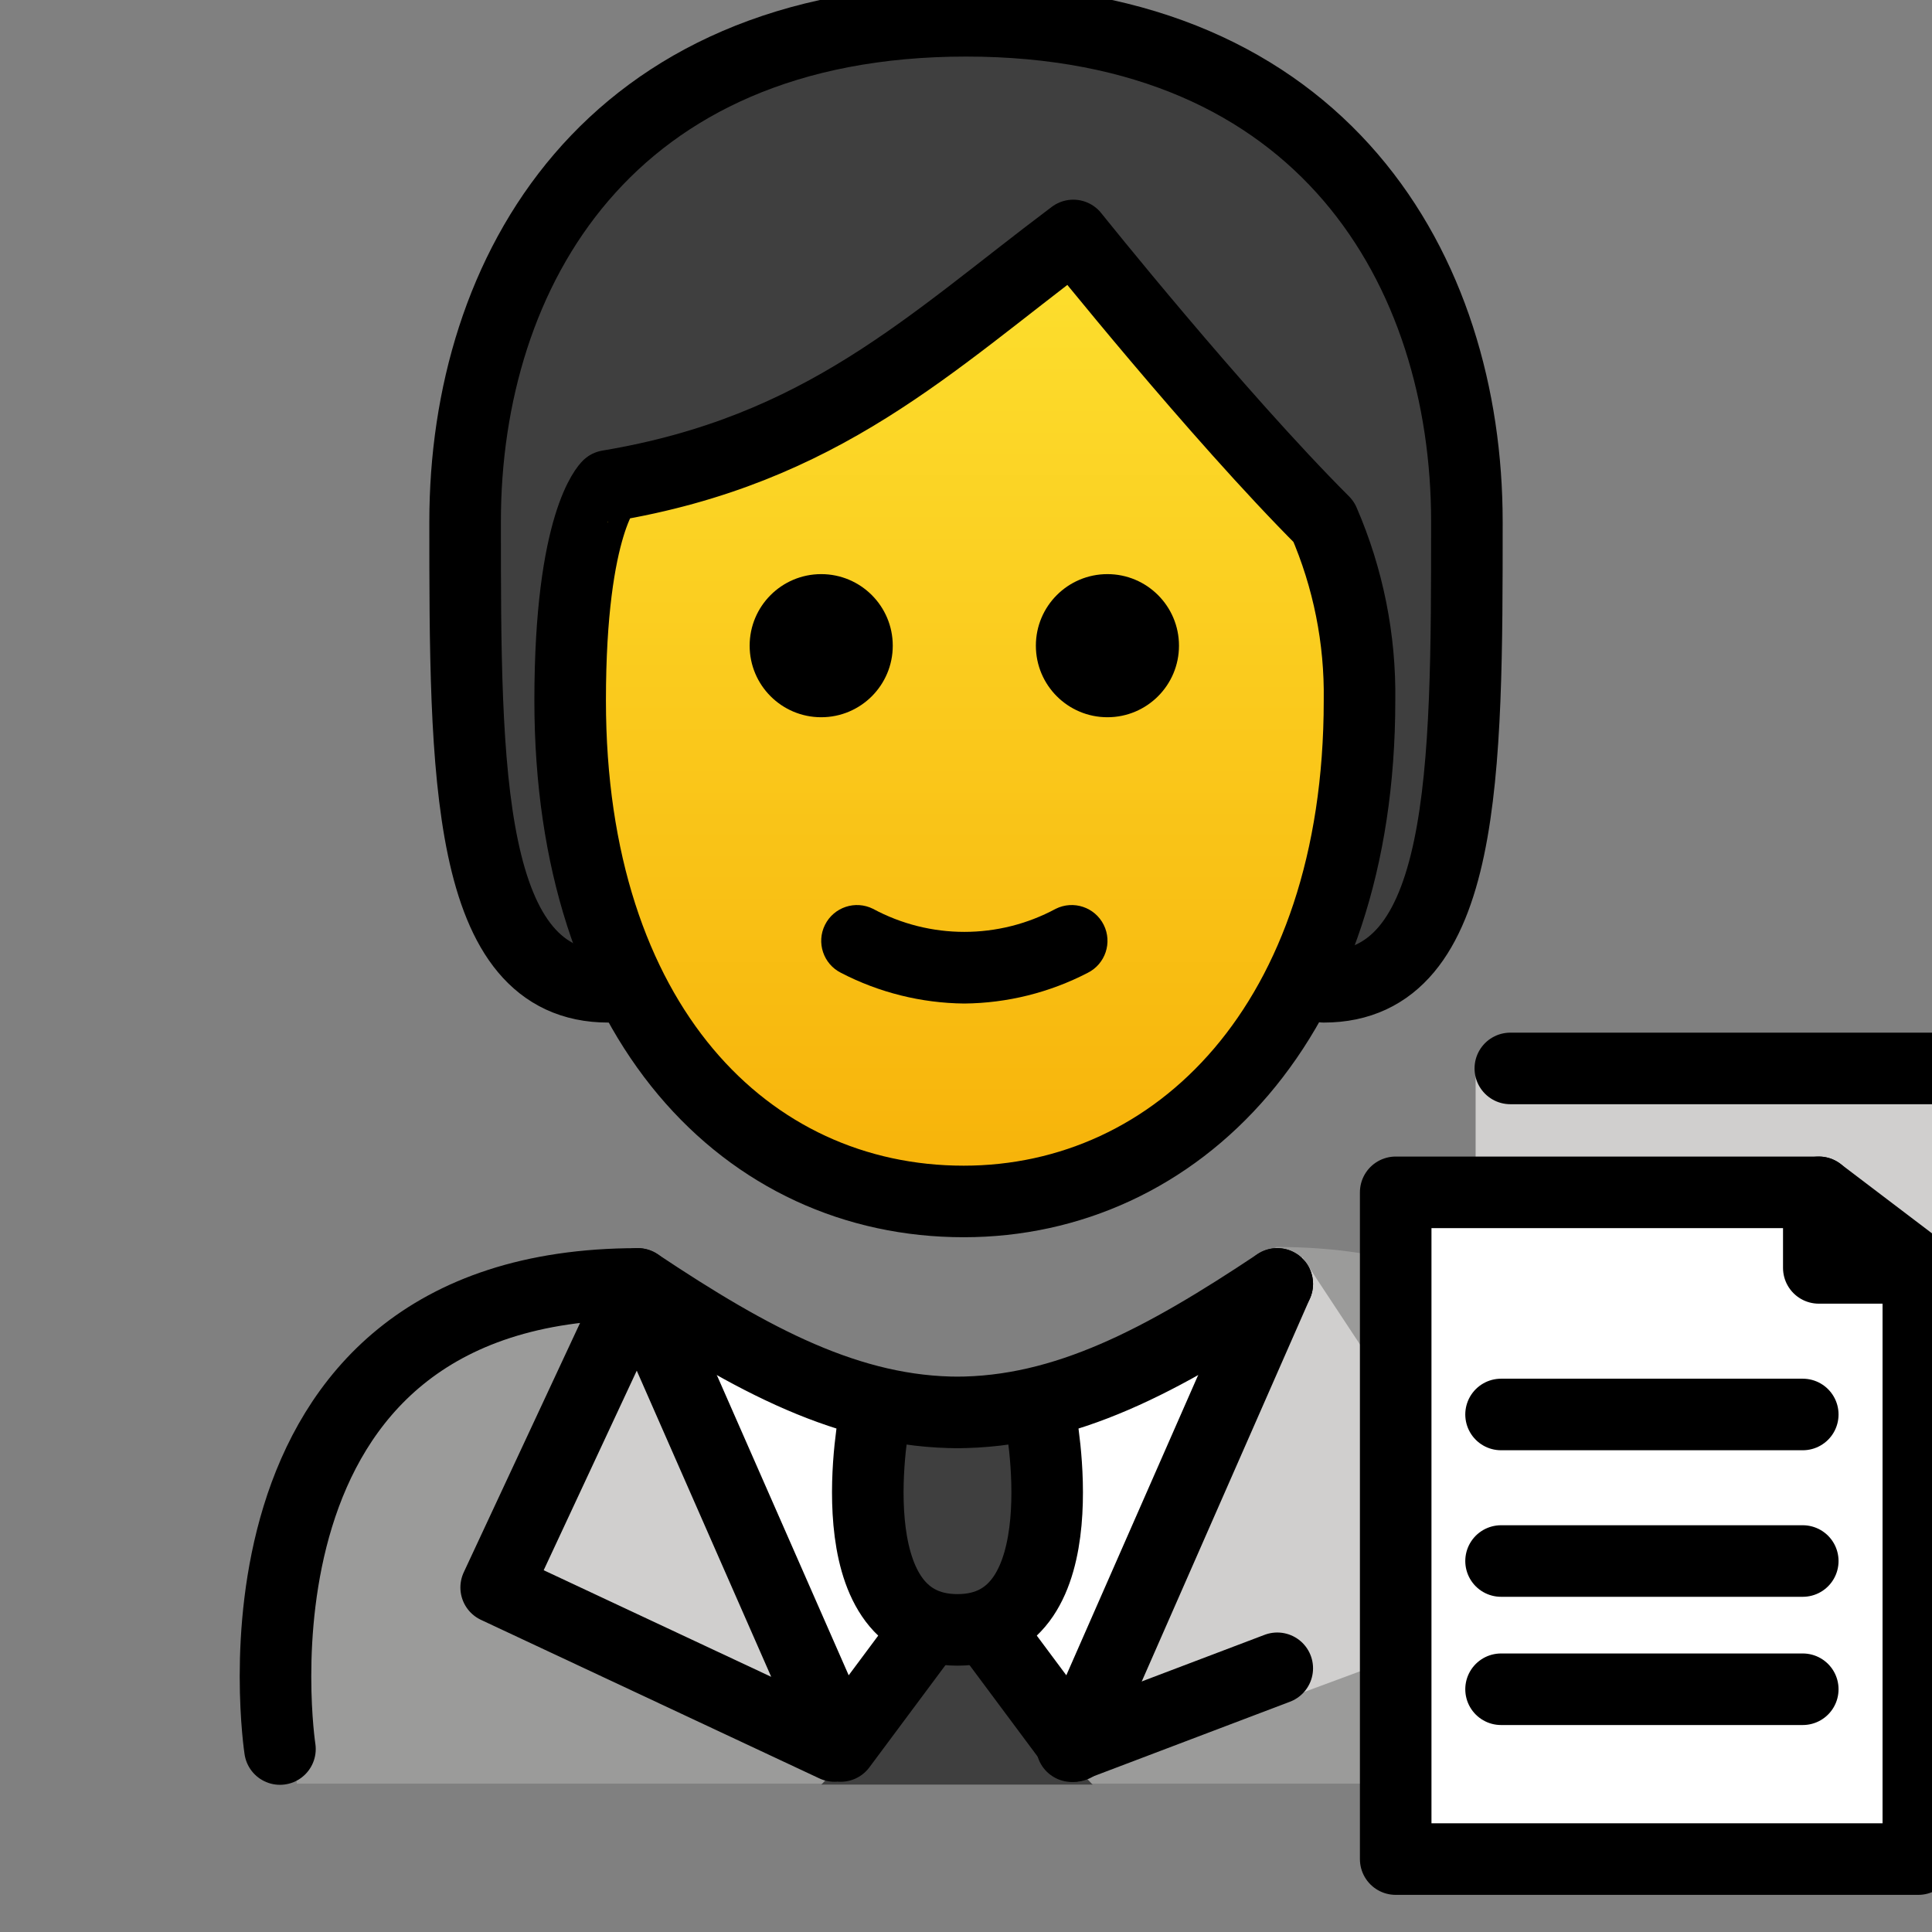 <svg viewBox="9 9 54 54" xmlns="http://www.w3.org/2000/svg">
  <rect x="9" y="9" width="54" height="54" fill="#808080" stroke="none"/>
  <defs>
    <linearGradient id="yellow-gradient" x1="0%" x2="0%" y1="0%" y2="100%">
      <stop offset="0%" style="stop-color:#FDE02F;stop-opacity:1;"/>
      <stop offset="100%" style="stop-color:#F7B209;stop-opacity:1;"/>
    </linearGradient>
  </defs>
  <g id="color">
    <path d="M17.298,58.853c0,0-2-13.8,10-13.8c3.192,2.128,5.926,3.598,9,3.592h-0.125 c3.074,0.006,5.308-2.664,8.5-4.792c13.314,0,10.9,15,10.9,15" fill="#9B9B9A"/>
    <polyline fill="#D0CFCE" points="36.613,54.207 39.028,58.752 45.4,44.136 51.857,53.92 40.7,58.051"/>
    <path d="M38.507,57.743c-0.598,1.035-4.891,1.035-5.489,0l-1.842-2.41l-3.386-8.739l7.973,2.7l7.573-2.7 l-3.287,8.739L38.507,57.743z" fill="#FFFFFF"/>
    <path d="M65.729,58.486H50.244V38.684h15.271c0.118,0,0.214,0.096,0.214,0.214V58.486z" fill="#D0CFCE"/>
    <path d="M62.618,60.962H48.01V42.01h10.753c2.129,0,3.855,1.726,3.855,3.854 C62.618,45.865,62.618,60.962,62.618,60.962z" fill="#FFFFFF"/>
    <path d="M33.455,48.535c0,0-1.206,6.021,2.307,6.021s2.307-6.021,2.307-6.021" fill="#3F3F3F"/>
    <path d="M35.016,54.88c0.325-0.563,1.137-0.563,1.462,0l1.165,2.017l1.896,1.983h-3.791h-3.791 l1.895-1.983L35.016,54.88z" fill="#3F3F3F"/>
    <polyline fill="#D0CFCE" points="34.912,54.556 32.497,57.801 26.825,44.886 22.868,53.37 32.325,57.801"/>
  </g>
  <g id="hair">
    <path d="M26,36.581c-4,0-4-6-4-13s4-14,14-14s14,7,14,14s0,13-4,13" fill="#3F3F3F"/>
  </g>
  <g id="skin">
    <path d="M24.936,28.581c0,9,4.936,14,11,14c5.936,0,11.063-5,11.063-14c0.025-1.719-0.316-3.423-1-5 c-3-3-7-8-7-8c-4,3-7,6-13,7C26,22.581,24.936,23.58,24.936,28.581z" fill="url(#yellow-gradient)"/>
  </g>
  <g id="line">
    <polygon fill="none" points="62.618,60.962 48.01,60.962 48.01,42.326 59.836,42.326 59.836,44.438 62.618,44.438" stroke="#000000" stroke-linecap="round" stroke-linejoin="round" stroke-miterlimit="10" stroke-width="2"/>
    <polyline fill="none" points="51.214,38.863 66.04,38.863 66.04,57.499" stroke="#000000" stroke-linecap="round" stroke-linejoin="round" stroke-miterlimit="10" stroke-width="2"/>
    <line fill="none" stroke="#000000" stroke-linecap="round" stroke-linejoin="round" stroke-miterlimit="10" stroke-width="2" x1="59.836" x2="62.618" y1="42.326" y2="44.438"/>
    <line fill="none" stroke="#000000" stroke-linecap="round" stroke-linejoin="round" stroke-miterlimit="10" stroke-width="2" x1="50.955" x2="59.388" y1="48.535" y2="48.535"/>
    <line fill="none" stroke="#000000" stroke-linecap="round" stroke-linejoin="round" stroke-miterlimit="10" stroke-width="2" x1="50.955" x2="59.388" y1="52.631" y2="52.631"/>
    <line fill="none" stroke="#000000" stroke-linecap="round" stroke-linejoin="round" stroke-miterlimit="10" stroke-width="2" x1="50.955" x2="59.388" y1="56.215" y2="56.215"/>
    <path d="M33.455,48.535c0,0-1.206,6.021,2.307,6.021s2.307-6.021,2.307-6.021" fill="none" stroke="#000000" stroke-linecap="round" stroke-linejoin="round" stroke-miterlimit="10" stroke-width="2"/>
    <line fill="none" stroke="#000000" stroke-linecap="round" stroke-linejoin="round" stroke-miterlimit="10" stroke-width="2" x1="44.7" x2="38.96" y1="55.629" y2="57.807"/>
    <path d="M16.825,57.886c0,0-2-13,10-13c3.192,2.128,5.926,3.598,9,3.592H35.7c3.074,0.006,5.808-1.464,9-3.592" fill="none" stroke="#000000" stroke-linecap="round" stroke-linejoin="round" stroke-miterlimit="10" stroke-width="2"/>
    <polyline fill="none" points="34.912,54.556 32.497,57.801 26.825,44.886 22.868,53.37 32.325,57.801" stroke="#000000" stroke-linecap="round" stroke-linejoin="round" stroke-miterlimit="10" stroke-width="2"/>
    <polyline fill="none" points="44.7,44.886 39.028,57.801 36.613,54.556" stroke="#000000" stroke-linecap="round" stroke-linejoin="round" stroke-miterlimit="10" stroke-width="2"/>
    <path d="M41.953,27.047c0,1.105-0.895,2-2,2s-2-0.895-2-2s0.895-2,2-2C41.057,25.047,41.953,25.942,41.953,27.047"/>
    <path d="M33.953,27.047c0,1.105-0.895,2-2,2s-2-0.895-2-2s0.895-2,2-2C33.057,25.047,33.953,25.942,33.953,27.047"/>
    <path d="M35.953,37.049c-1.2-0.012-2.381-0.305-3.447-0.858c-0.494-0.247-0.694-0.848-0.447-1.342 c0.247-0.494,0.848-0.694,1.342-0.447c1.593,0.859,3.512,0.859,5.106,0c0.494-0.247,1.095-0.047,1.342,0.447 s0.047,1.095-0.447,1.342C38.334,36.744,37.153,37.038,35.953,37.049z"/>
    <path d="M26,36.581c-4,0-4-6-4-13 s4-14,14-14s14,7,14,14s0,13-4,13" fill="none" stroke="#000000" stroke-linecap="round" stroke-linejoin="round" stroke-width="2"/>
    <path d="M24.936,28.581c0,9,4.936,14,11,14 c5.936,0,11.063-5,11.063-14c0.025-1.719-0.316-3.423-1-5c-3-3-7-8-7-8c-4,3-7,6-13,7 C26,22.581,24.936,23.58,24.936,28.581z" fill="none" stroke="#000000" stroke-linejoin="round" stroke-width="2"/>
  </g>
</svg>